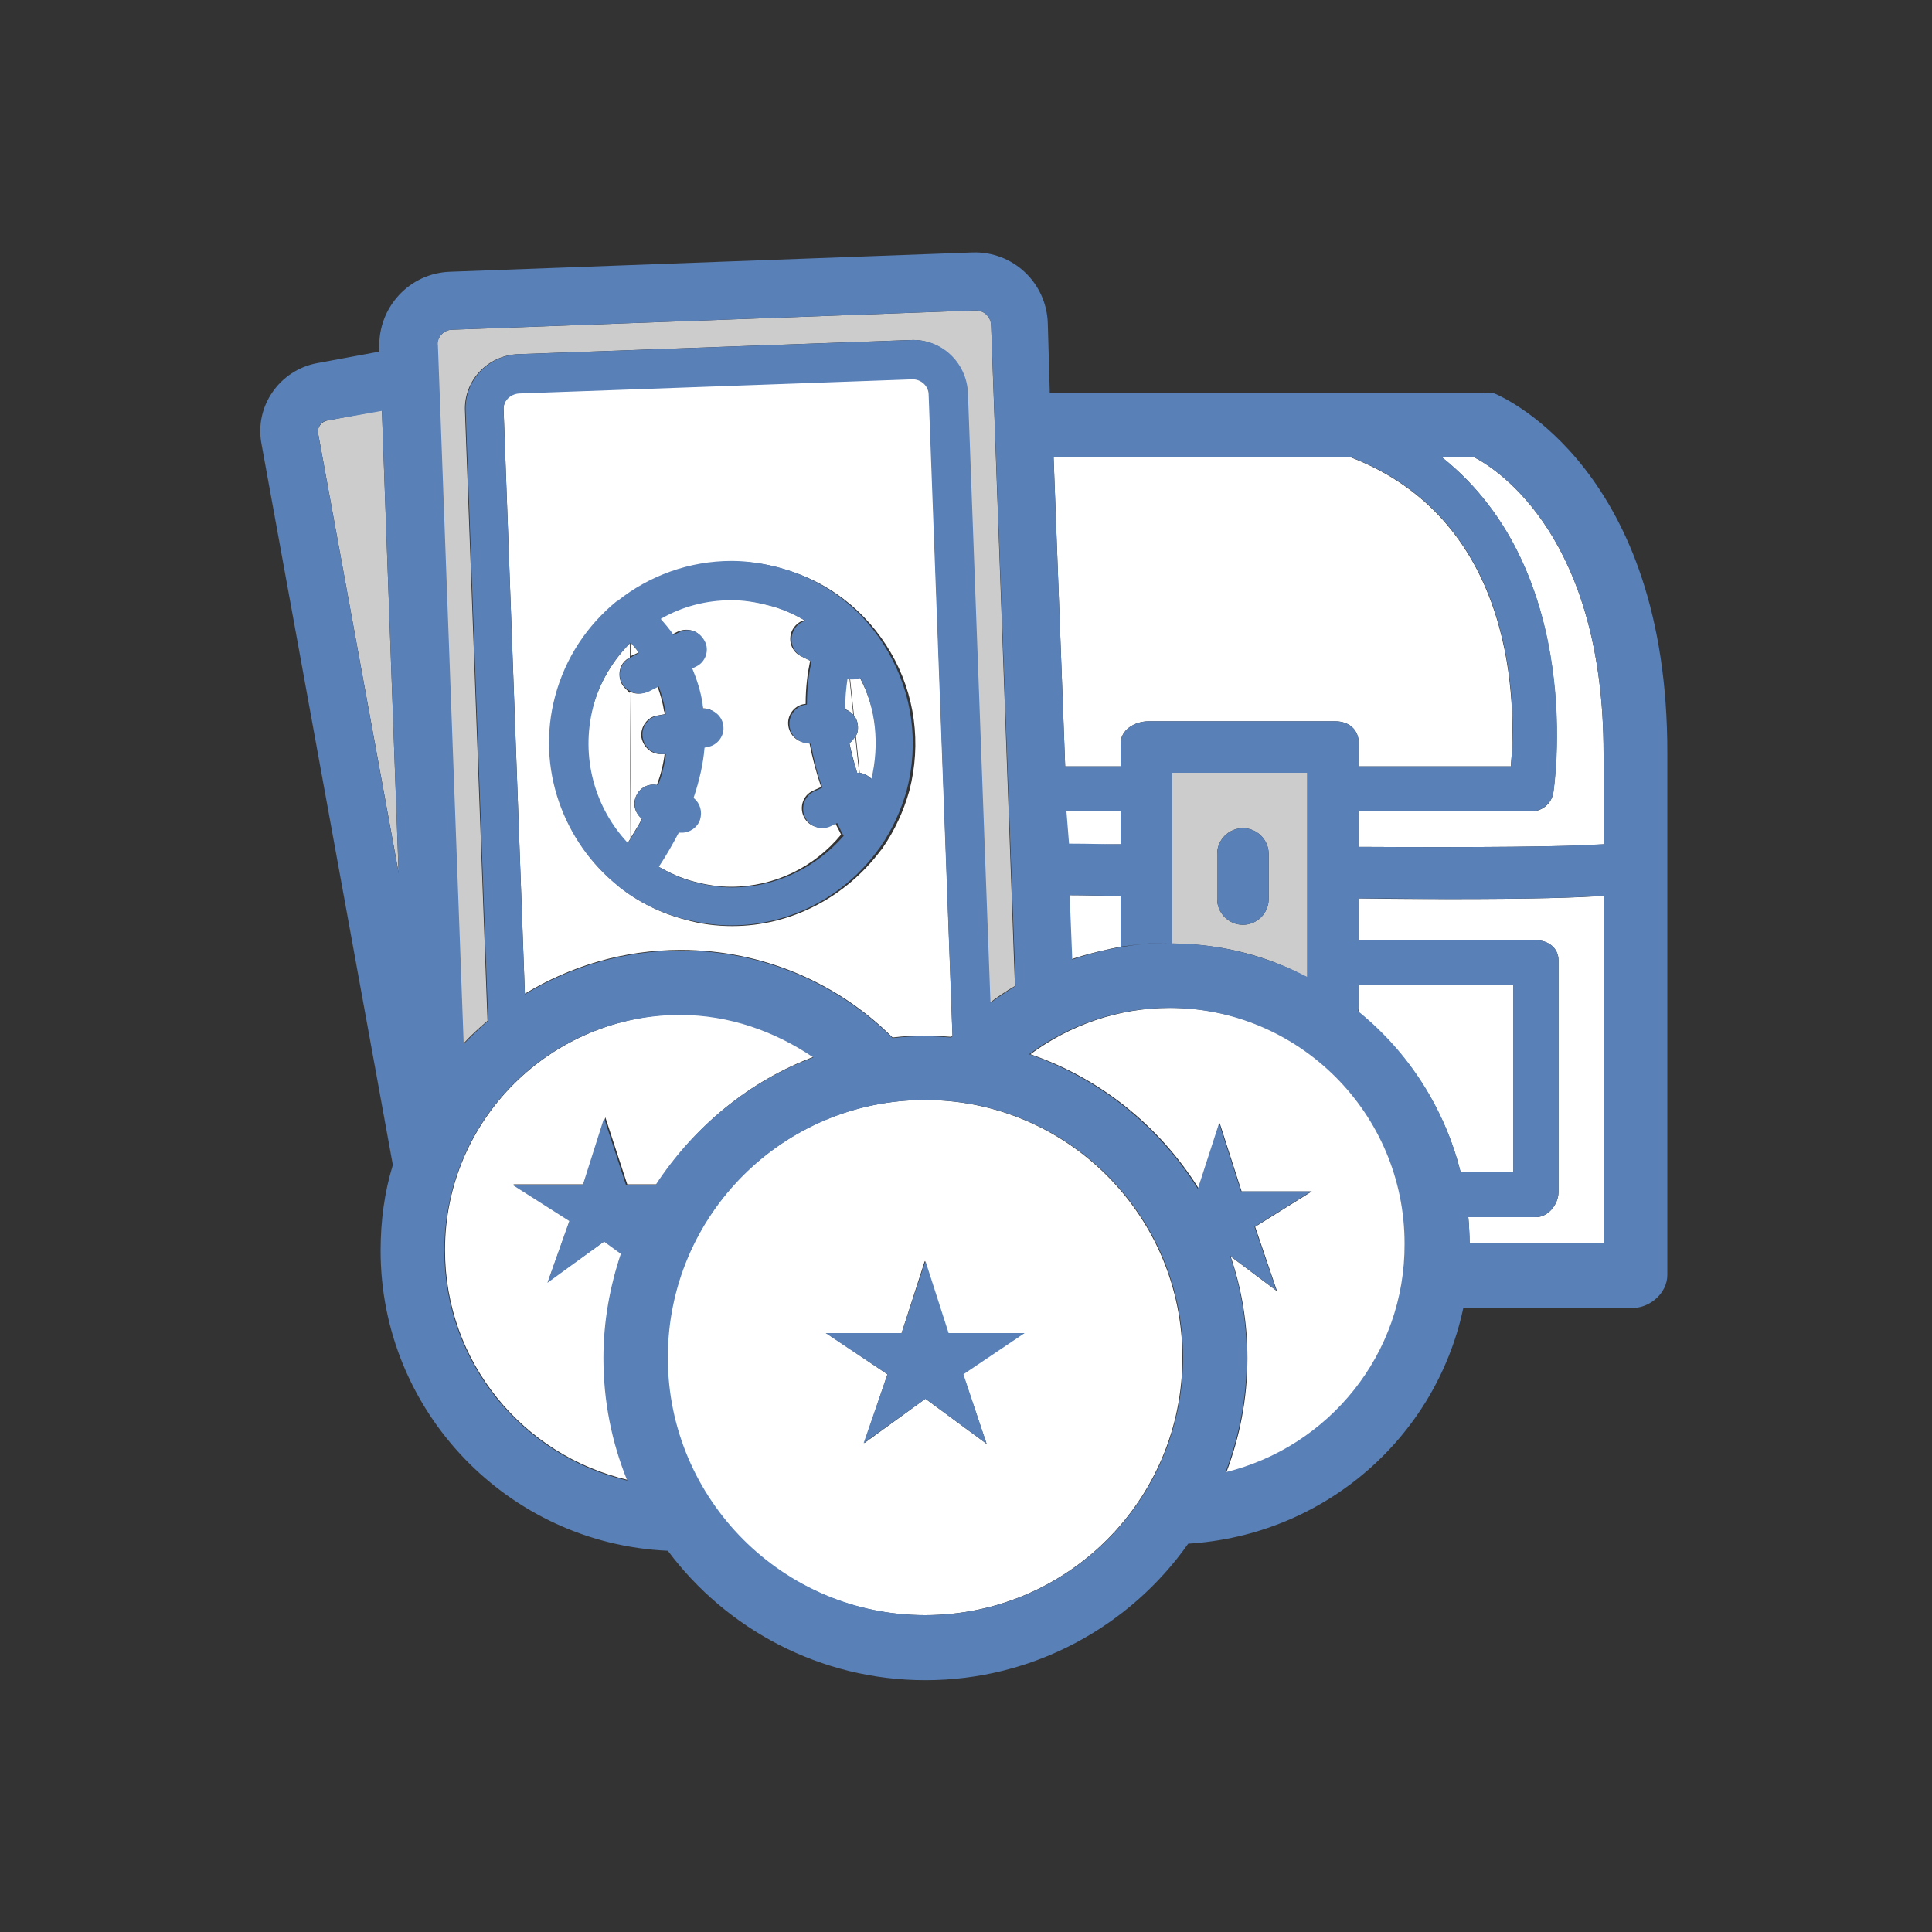 <?xml version="1.0" encoding="utf-8"?>
<!-- Generator: Adobe Illustrator 18.1.1, SVG Export Plug-In . SVG Version: 6.00 Build 0)  -->
<svg version="1.1" id="Layer_1" xmlns="http://www.w3.org/2000/svg" xmlns:xlink="http://www.w3.org/1999/xlink" x="0px" y="0px"
	 viewBox="0 0 300 300" enable-background="new 0 0 300 300" xml:space="preserve">
<rect x="0" y="0" width="300" height="300" fill="#333333" stroke="none"/>
<g>
	<path fill="#FFFFFF" d="M211,139.5v6.5h27.5c1.9,0,3.5,1.2,3.5,3.1v36c0,1.9-1.6,3.9-3.5,3.9H228c0.1,1,0.2,3,0.2,4H249v-53.9
		c-4,0.3-11.1,0.5-23.7,0.5C221.3,139.6,217,139.6,211,139.5z"/>
	<path fill="#FFFFFF" d="M174,119v-3.5c0-2.2,2.2-3.5,4.4-3.5h28.9c2.2,0,3.7,1.3,3.7,3.5v3.5h23.6c0.8-9,1.1-38-24.9-48h-46.1
		l1.8,48H174z"/>
	<path fill="#FFFFFF" d="M174,126h-8.4l0,5.2c2.8,0,6.4-0.1,8.4-0.1V126z"/>
	<path fill="#FFFFFF" d="M165.9,139l0.3,10c2.6-0.9,5.8-1.6,7.8-2v-7.9C171,139.1,168.5,139,165.9,139z"/>
	<path fill="#FFFFFF" d="M241.2,123.1c-0.3,1.7-1.7,2.9-3.5,2.9H211v5.5c18,0.1,33,0,38-0.4V117c0-33.3-16.2-44-20.1-46h-5
		C246.5,89,241.2,122.7,241.2,123.1z"/>
	<path fill="#FFFFFF" d="M235,153h-24v3c0,0.3,0.1,0.9,0,1.2c7.6,6.2,13.3,14.8,15.8,24.8h8.2V153z"/>
	<path fill="#CCCCCC" d="M203,120h-21v26.5c8,0.1,15,2,21,5.3V120z M193,143.6c-2.2,0-4-1.8-4-4v-7c0-2.2,1.8-4,4-4s4,1.8,4,4v7
		C197,141.8,195.2,143.6,193,143.6z"/>
	<path fill="#CCCCCC" d="M50.8,65.3c-0.9,0.2-1.6,1.1-1.4,2l12.5,68.2l-2.6-71.8L50.8,65.3z"/>
	<path fill="#CCCCCC" d="M153.9,50.5c0-1.3-1.1-2.3-2.4-2.3l-81.3,3c-1.3,0-2.4,1.2-2.3,2.5l4,108.4c1.2-1.3,2.5-2.5,3.8-3.6
		l-3.5-94.7c-0.2-4.7,3.5-8.6,8.2-8.8l61-2.2c4.7-0.2,8.6,3.5,8.8,8.2l3.5,94.7c1.2-0.9,2.5-1.8,3.9-2.6L153.9,50.5z"/>
	<path fill="#FFFFFF" d="M144.3,61.2c0-1.4-1.1-2.4-2.5-2.4L80.6,61c-1.4,0.1-2.5,1.2-2.4,2.6l3.3,90.7c7.1-4.3,15.3-6.8,24.2-6.8
		c12.8,0,24.5,5.2,32.9,13.6c1.7-0.2,3.3-0.3,5-0.3c1.4,0,2.7,0.1,4.1,0.2c0.1-0.1,0.1-0.1,0.2-0.2L144.3,61.2z M113.7,143.8
		c-2.4,0-4.9-0.3-7.3-1c-3.8-1-7.2-2.7-10.1-5c0,0,0,0,0,0c0,0-0.1-0.1-0.1-0.1c-8.6-6.8-12.8-18.2-9.8-29.5c1.6-5.9,5-11,9.5-14.7
		c0.1-0.1,0.1-0.1,0.2-0.1c4.9-3.9,11.1-6.2,17.7-6.2c2.4,0,4.9,0.3,7.3,1c7.3,1.9,13.4,6.6,17.2,13.1s4.8,14.2,2.9,21.5
		c-0.9,3.2-2.3,6.2-4.1,8.8c-0.1,0.2-0.2,0.3-0.3,0.4C131.4,139.2,123,143.8,113.7,143.8z"/>
	<path fill="#FFFFFF" d="M127.5,128.5c-1.1,0-2.2-0.6-2.7-1.7c-0.7-1.5-0.1-3.3,1.4-4l1.3-0.6c-0.8-2.4-1.4-4.7-1.8-6.8l-0.7-0.1
		c-1.6-0.2-2.8-1.7-2.6-3.4c0.2-1.4,1.3-2.5,2.7-2.6c0-2.6,0.3-4.8,0.7-6.7l-1.4-0.7c-1.5-0.7-2.1-2.5-1.4-4
		c0.4-0.8,1.1-1.4,1.9-1.6c-1.8-1.1-3.7-1.9-5.8-2.4c-1.9-0.5-3.8-0.8-5.7-0.8c-4,0-7.7,1.1-11,2.9c0.6,0.7,1.3,1.5,2,2.5l0.8-0.4
		c1.5-0.7,3.3-0.2,4,1.3c0.7,1.5,0.2,3.3-1.3,4l-0.6,0.3c0.7,1.6,1.2,3.5,1.6,5.5c0,0.3,0.1,0.5,0.1,0.8c1.5-0.1,2.8,1,3.1,2.5
		c0.2,1.6-0.9,3.2-2.5,3.4l-0.4,0.1c-0.2,2.6-0.8,5.2-1.7,7.8c1,0.8,1.5,2.1,1,3.4c-0.4,1.2-1.6,2-2.8,2c-0.2,0-0.3,0-0.5,0
		c-0.9,1.8-1.9,3.5-3.1,5.3c1.8,1,3.7,1.9,5.7,2.4c1.9,0.5,3.8,0.8,5.7,0.8c6.8,0,13-3.1,17.1-8.1c-0.3-0.7-0.7-1.3-1-2l-1,0.5
		C128.4,128.4,128,128.5,127.5,128.5z"/>
	<path fill="#FFFFFF" d="M96.5,106.1c-0.7-1.5-0.2-3.3,1.3-4l0,0l0-2.2c0,0,0,0,0,0c-2.7,2.7-4.7,6.1-5.8,10
		c-2.1,7.7,0.3,15.6,5.4,21.1c0.2-0.3,0.3-0.5,0.5-0.8l-0.1-22.6C97.3,107.1,96.8,106.7,96.5,106.1z"/>
	<path fill="#FFFFFF" d="M132,105.4l0.6,5.7c0.5,0.6,0.7,1.4,0.6,2.3c0,0.3-0.2,0.7-0.3,0.9l0.6,5.7c0.7,0.1,1.4,0.5,1.9,1
		c1.4-5.4,0.7-10.9-1.9-15.8c-0.4,0.2-0.8,0.2-1.2,0.2C132.1,105.4,132,105.4,132,105.4z"/>
	<path fill="#FFFFFF" d="M99.2,101.3c-0.5-0.6-0.9-1.1-1.3-1.6l0,2.2L99.2,101.3z"/>
	<path fill="#FFFFFF" d="M98.7,123.8c0.5-1.4,1.9-2.2,3.3-1.9c0.6-1.6,1-3.2,1.2-4.8l-0.2,0c-0.1,0-0.3,0-0.4,0
		c-1.5,0-2.7-1.1-3-2.6c-0.2-1.6,0.9-3.2,2.5-3.4l1.1-0.2c0-0.2,0-0.4-0.1-0.5c-0.2-1.4-0.6-2.7-1-3.8l-1.6,0.8
		c-0.4,0.2-0.9,0.3-1.4,0.3c-0.5,0-0.9-0.1-1.3-0.3L98,130c0.6-1,1.2-1.9,1.7-2.9C98.7,126.4,98.2,125,98.7,123.8z"/>
	<path fill="#FFFFFF" d="M131.2,110.1c0.5,0.2,1,0.5,1.3,0.9l-0.6-5.7c-0.2,0-0.3,0-0.5-0.1C131.3,106.7,131.2,108.3,131.2,110.1z"
		/>
	<path fill="#FFFFFF" d="M131.9,115.4c0.3,1.4,0.7,3,1.2,4.6c0.1,0,0.2,0,0.3,0l-0.6-5.7C132.6,114.7,132.3,115.1,131.9,115.4z"/>
	<path fill="#FFFFFF" d="M69.1,194.1c0,17.4,12.1,31.9,28.4,35.7c-2.4-5.9-3.7-12.3-3.7-19c0-5.7,1-11.1,2.7-16.2l-2.6-1.9l-8.8,6.3
		l3.4-9.5l-8.8-5.6h10.9l3.4-10.4l3.4,10.4h4.6c5.8-9,14.4-16.1,24.6-19.9c-5.9-4.1-13-6.5-20.7-6.5
		C85.5,157.6,69.1,173.9,69.1,194.1z"/>
	<path fill="#FFFFFF" d="M186.1,184.5l3.3-10.1l3.4,10.6h10.9l-8.8,5.5l3.4,10l-7.2-5.4c1.7,5,2.6,10.3,2.6,15.8
		c0,6.3-1.2,12.3-3.3,17.8c16-3.9,27.9-18.4,27.9-35.6c0-20.2-16.4-36.6-36.6-36.6c-8.1,0-15.6,2.7-21.7,7.2
		C170.8,167.4,180,174.8,186.1,184.5z"/>
	<path fill="#FFFFFF" d="M183.6,210.8c0-22-17.9-40-40-40c-22,0-40,17.9-40,40s17.9,40,40,40C165.7,250.8,183.6,232.9,183.6,210.8z
		 M153.2,224.2l-9.5-7l-9.5,6.9l3.6-10.7l-9.5-6.4H140l3.6-11.2l3.6,11.2h11.8l-9.5,6.3L153.2,224.2z"/>
	<g>
		<path fill="#5980B7" d="M120.9,88.1c-2.4-0.6-4.8-1-7.3-1c-6.6,0-12.8,2.3-17.7,6.2c-0.1,0-0.1,0.1-0.2,0.1
			c-4.5,3.7-7.9,8.7-9.5,14.7c-3,11.2,1.3,22.7,9.8,29.5c0,0,0.1,0.1,0.1,0.1c0,0,0,0,0,0c2.9,2.3,6.3,4,10.1,5c2.4,0.6,4.8,1,7.3,1
			c9.3,0,17.7-4.6,22.9-11.8c0.1-0.1,0.2-0.3,0.3-0.4c1.8-2.6,3.2-5.6,4.1-8.8c1.9-7.3,0.9-14.9-2.9-21.5S128.2,90.1,120.9,88.1z
			 M98.7,123.8c-0.4,1.3,0,2.6,1,3.4c-0.5,1-1.1,1.9-1.7,2.9c-0.2,0.3-0.3,0.5-0.5,0.8c-5.1-5.4-7.4-13.3-5.4-21.1
			c1-3.9,3.1-7.3,5.8-10c0,0,0,0,0,0c0.4,0.4,0.9,0.9,1.3,1.6l-1.3,0.7l0,0c-1.5,0.7-2.1,2.6-1.3,4c0.3,0.6,0.8,1,1.4,1.3
			c0.4,0.2,0.8,0.3,1.3,0.3c0.5,0,0.9-0.1,1.4-0.3l1.6-0.8c0.4,1.2,0.8,2.4,1,3.8c0,0.2,0,0.4,0.1,0.5l-1.1,0.2
			c-1.6,0.2-2.8,1.8-2.5,3.4c0.2,1.5,1.5,2.6,3,2.6c0.1,0,0.3,0,0.4,0l0.2,0c-0.2,1.6-0.6,3.2-1.2,4.8
			C100.6,121.6,99.2,122.4,98.7,123.8z M113.7,137.8c-1.9,0-3.8-0.3-5.7-0.8c-2.1-0.5-4-1.4-5.7-2.4c1.2-1.8,2.2-3.6,3.1-5.3
			c0.2,0,0.3,0,0.5,0c1.2,0,2.4-0.8,2.8-2c0.4-1.3,0-2.6-1-3.4c0.9-2.7,1.5-5.3,1.7-7.8l0.4-0.1c1.6-0.2,2.8-1.8,2.5-3.4
			c-0.2-1.5-1.6-2.6-3.1-2.5c0-0.3-0.1-0.5-0.1-0.8c-0.3-2-0.9-3.8-1.6-5.5l0.6-0.3c1.5-0.7,2.1-2.6,1.3-4c-0.8-1.5-2.6-2.1-4-1.3
			l-0.8,0.4c-0.7-1-1.4-1.8-2-2.5c3.3-1.9,7-2.9,11-2.9c1.9,0,3.8,0.3,5.7,0.8c2.1,0.5,4,1.4,5.8,2.4c-0.8,0.2-1.5,0.7-1.9,1.6
			c-0.7,1.5-0.1,3.3,1.4,4l1.4,0.7c-0.4,1.9-0.7,4.1-0.7,6.7c-1.4,0.1-2.5,1.2-2.7,2.6c-0.2,1.6,0.9,3.2,2.6,3.4l0.7,0.1
			c0.4,2.1,0.9,4.4,1.8,6.8l-1.3,0.6c-1.5,0.7-2.1,2.5-1.4,4c0.5,1.1,1.6,1.7,2.7,1.7c0.4,0,0.9-0.1,1.3-0.3l1-0.5
			c0.3,0.6,0.6,1.3,1,2C126.7,134.7,120.5,137.8,113.7,137.8z M135.3,121c-0.5-0.6-1.2-0.9-1.9-1c-0.1,0-0.2,0-0.3,0
			c-0.5-1.6-1-3.1-1.2-4.6c0.4-0.3,0.7-0.7,1-1.1c0.1-0.3,0.3-0.6,0.3-0.9c0.1-0.8-0.1-1.6-0.6-2.3c-0.3-0.4-0.8-0.7-1.3-0.9
			c-0.1-1.8,0.1-3.4,0.3-4.8c0.2,0,0.3,0,0.5,0.1c0.1,0,0.2,0,0.3,0c0.4,0,0.8-0.1,1.2-0.2C136,110,136.6,115.6,135.3,121z"/>
		<polygon fill="#5980B7" points="147.3,207 143.7,195.8 140,207 128.2,207 137.8,213.4 134.1,224.1 143.7,217.2 153.2,224.2 
			149.6,213.4 159.1,207 		"/>
		<path fill="#5980B7" d="M193,143.6c2.2,0,4-1.8,4-4v-7c0-2.2-1.8-4-4-4s-4,1.8-4,4v7C189,141.8,190.8,143.6,193,143.6z"/>
	</g>
	<path fill="#5980B7" d="M232.3,61.2c-0.6-0.3-1.5-0.2-2.2-0.2H163v-0.4l-0.3-10.4c-0.2-6.3-5.4-11.2-11.7-11l-81.1,3
		c-6.3,0.2-11.2,5.5-11,11.8l0,0.6l-9.7,1.8c-5.8,1.1-9.7,6.7-8.6,12.5L61,180.9c-1.3,4.2-1.9,8.7-1.9,13.3
		c0,25,19.8,45.5,44.6,46.6c9.1,12.2,23.7,20.1,40,20.1c16.8,0,31.8-8.4,40.8-21.2c21.1-1.3,38.4-16.4,42.7-36.5c0-0.1,0-0.1,0-0.1
		h26.3c2.8,0,5.4-2.4,5.4-5.1V117C259,72.9,233.4,61.7,232.3,61.2z M49.4,67.3c-0.2-0.9,0.5-1.9,1.4-2l8.5-1.5l2.6,71.8L49.4,67.3z
		 M197,71h12.8h0c25.9,10,25.7,39,24.8,48H211v-3.5c0-2.2-1.5-3.5-3.7-3.5h-28.9c-2.2,0-4.4,1.3-4.4,3.5v3.5h-8.6l-1.8-48H197z
		 M203,120v31.7c-6.2-3.2-13.2-5.1-20.6-5.2c-0.1,0-0.3,0-0.4,0V120H203z M165.6,126h8.4v5.1c-2,0-5-0.1-8-0.1v0L165.6,126z
		 M174,139.1v7.9c3-0.4,4.7-0.6,7.2-0.6c0.1,0,0.2,0,0.3,0c-2.4,0-4.7,0.2-7,0.6c-2.7,0.4-5.4,1.1-8,2l-0.4-10
		C168.6,139,171.1,139.1,174,139.1z M70.2,51.2l81.3-3c1.3,0,2.3,1,2.4,2.3l3.8,102.6c-1.3,0.8-2.6,1.7-3.9,2.6L150.3,61
		c-0.2-4.7-4.1-8.4-8.8-8.2l-61,2.2c-4.7,0.2-8.4,4.1-8.2,8.8l3.5,94.7c-1.3,1.1-2.6,2.4-3.8,3.6l-4-108.4
		C67.8,52.4,68.9,51.2,70.2,51.2z M147.9,160.9c-0.1,0.1-0.1,0.1-0.2,0.2c-1.4-0.1-2.7-0.2-4.1-0.2c-1.7,0-3.4,0.1-5,0.3
		c-8.4-8.4-20.1-13.6-32.9-13.6c-8.8,0-17.1,2.5-24.2,6.8l-3.3-90.7c-0.1-1.4,1-2.5,2.4-2.6l61.1-2.2c1.4,0,2.5,1.1,2.5,2.4
		L147.9,160.9z M101.8,184h-4.6l-3.4-10.4L90.5,184H79.6l8.8,5.6l-3.4,9.6l8.8-6.4l2.6,1.9c-1.7,5.1-2.7,10.5-2.7,16.2
		c0,6.7,1.3,13.1,3.7,19c-16.2-3.8-28.4-18.3-28.4-35.7c0-20.2,16.4-36.6,36.6-36.6c7.7,0,14.8,2.6,20.7,6.6
		C116.3,167.9,107.7,175,101.8,184z M143.7,250.8c-22,0-40-17.9-40-40s17.9-40,40-40c22,0,40,17.9,40,40S165.7,250.8,143.7,250.8z
		 M190.3,228.6c2.1-5.5,3.3-11.5,3.3-17.8c0-5.5-0.9-10.8-2.6-15.8l7.2,5.4l-3.4-9.9l8.8-5.5h-10.9l-3.4-10.6l-3.3,10.2
		c-6-9.6-15.2-17.1-26.2-20.9c6.1-4.5,13.6-7.2,21.7-7.2c20.2,0,36.6,16.4,36.6,36.6C218.2,210.3,206.3,224.7,190.3,228.6z
		 M226.8,182c-2.5-10-8.1-18.6-15.7-24.8c-0.1-0.1-0.2-0.2-0.2-0.3c0.1-0.3,0.1-0.6,0.1-0.9v-3h24v29H226.8z M249,139.1v12.5V193
		h-20.8c0,0,0-0.1,0,0c0,0,0,0,0,0c0,0,0,0.1,0,0.1c0-1.4-0.1-3.1-0.2-4.1h10.5c1.9,0,3.5-2,3.5-3.9v-36c0-1.9-1.6-3.1-3.5-3.1H211
		v-6.5c6,0,10.1,0.1,14.1,0.1c12.6,0,19.5-0.2,23.4-0.5C248.7,139.1,248.8,139.1,249,139.1L249,139.1z M249,124.6v6.5
		c-0.2,0-0.4,0-0.6,0c-5,0.4-19.4,0.5-37.4,0.4V126h26.7c1.7,0,3.2-1.2,3.5-2.9c0.1-0.4,5.3-34.1-17.3-52.1h5
		c3.9,2,20.1,12.7,20.1,46V124.6z"/>
</g>
</svg>
